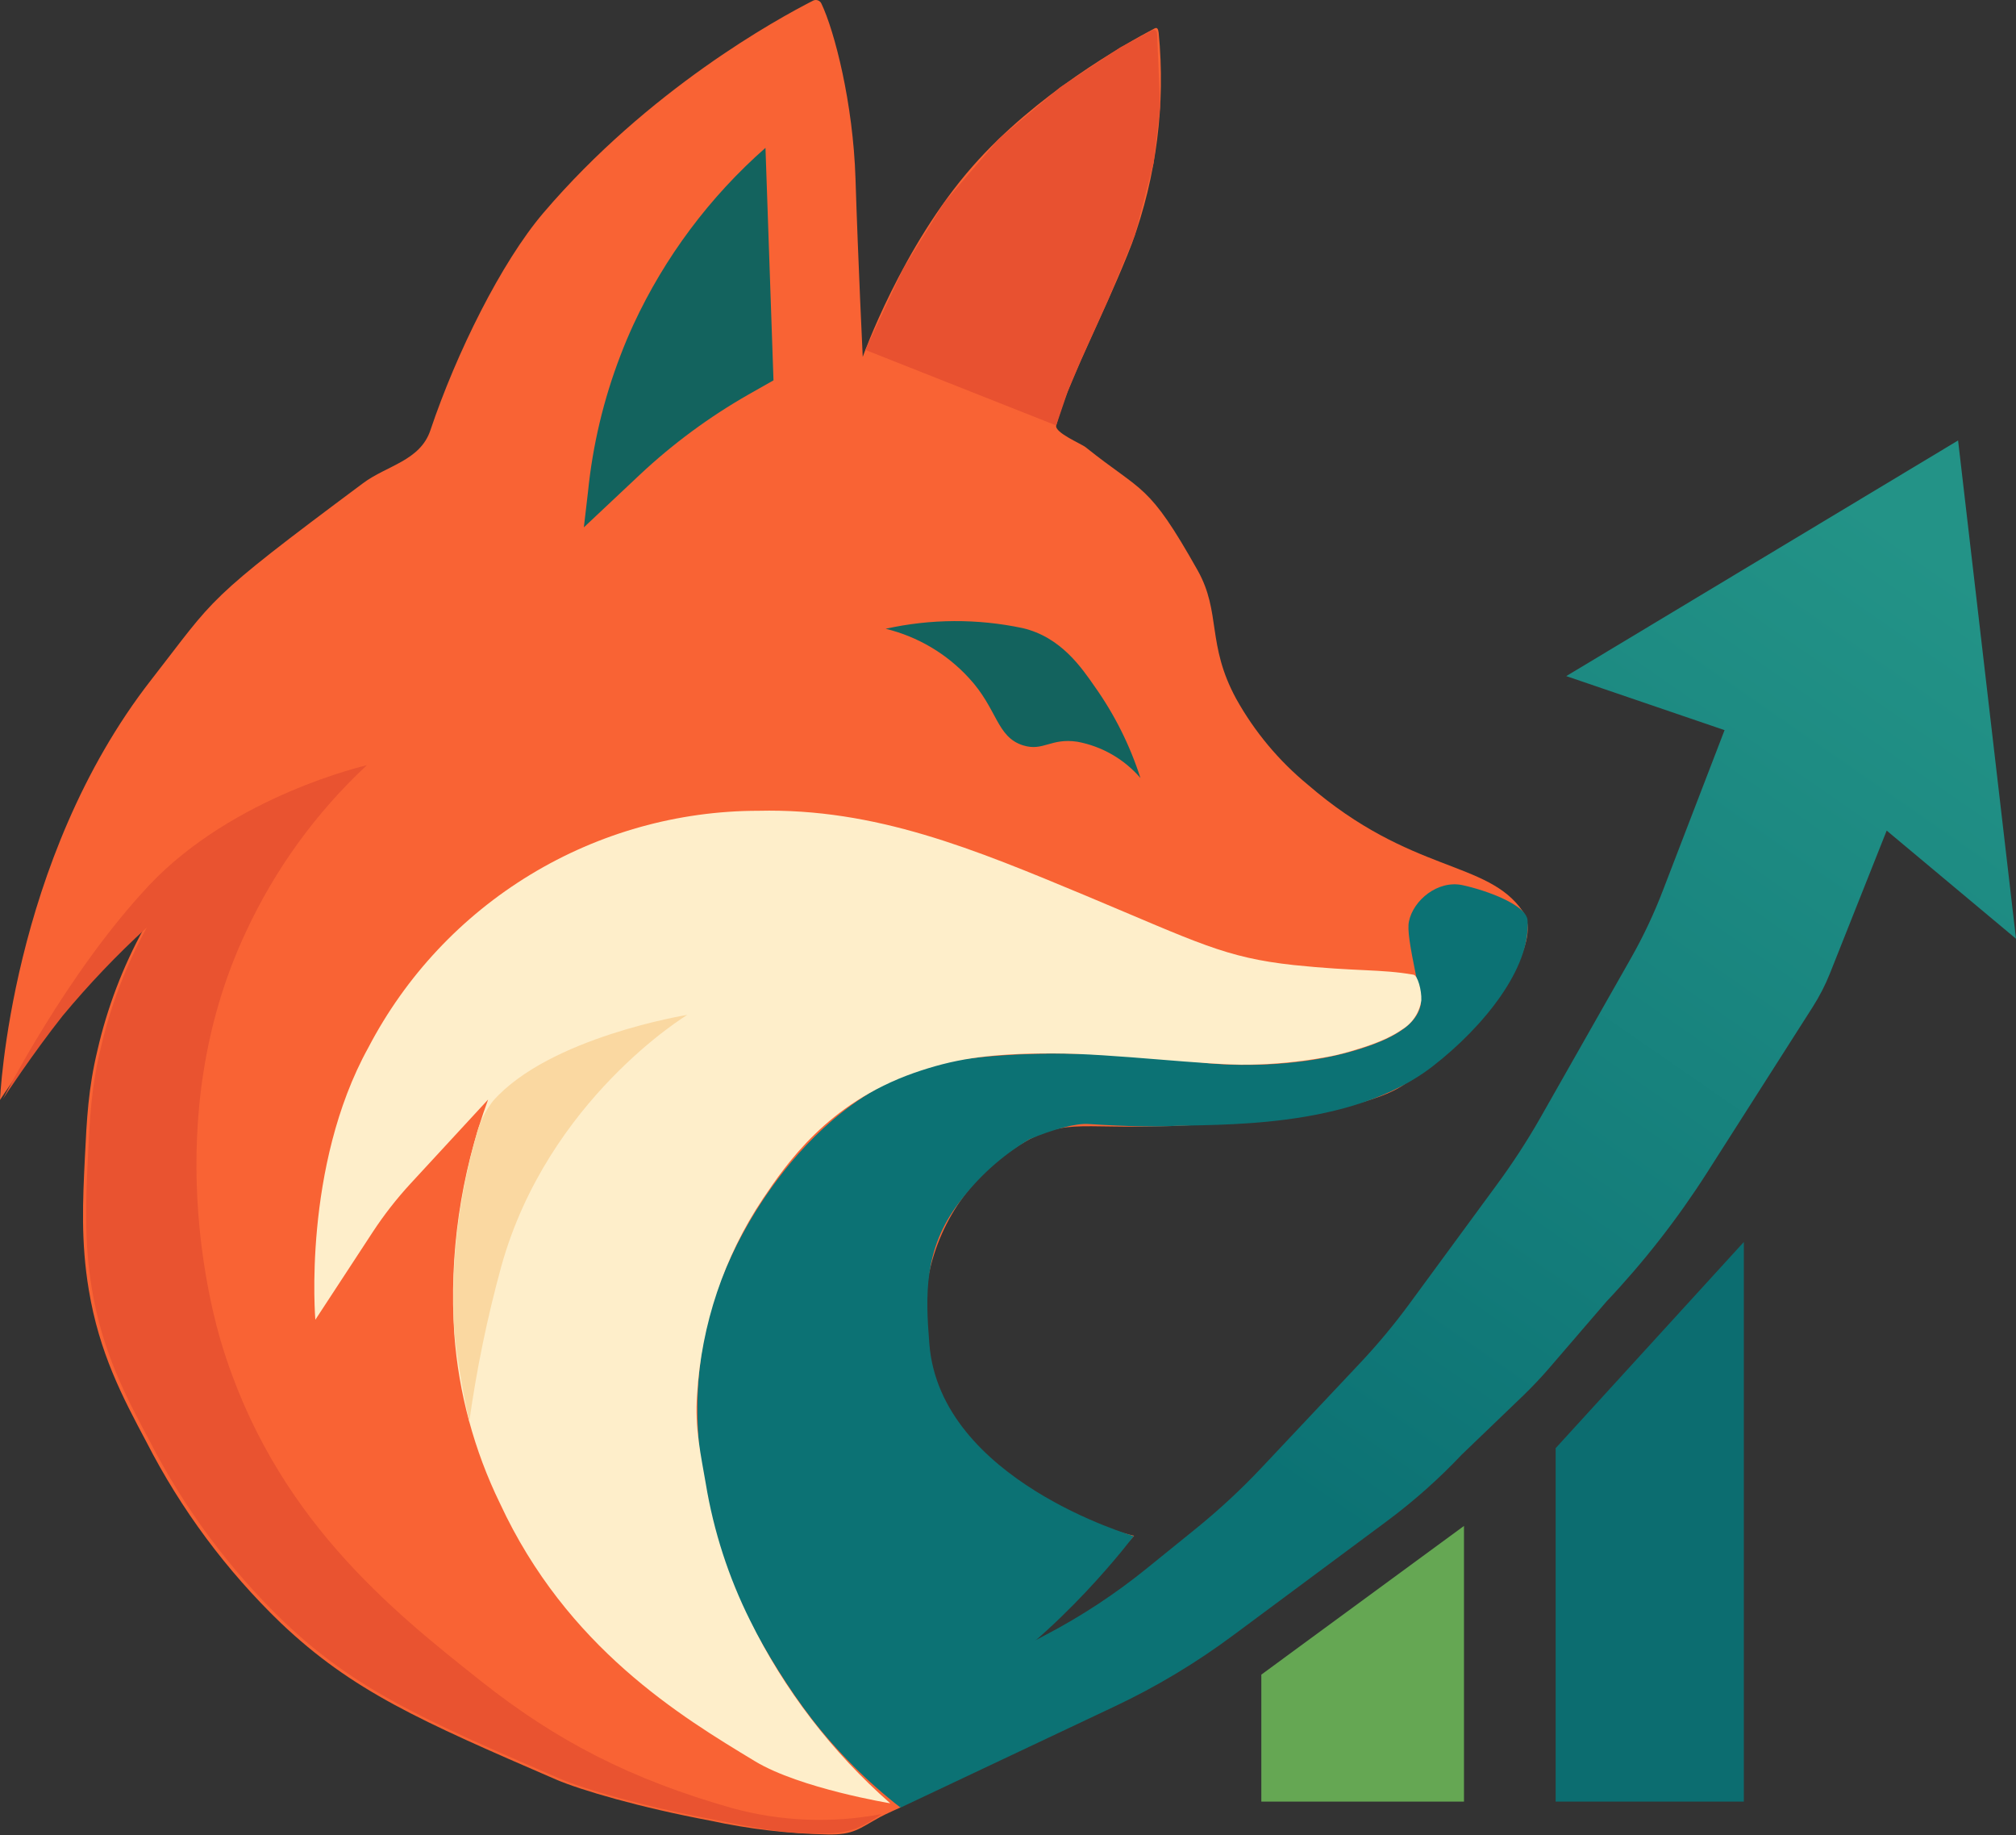 <svg width="600" height="546" viewBox="0 0 600 546" fill="none" xmlns="http://www.w3.org/2000/svg">
<rect x="0" y="0" width="600" height="546" fill="#333333" stroke="none"/>
<path d="M518.998 536.062V369.548L462.989 430.899V536.062H518.998Z" fill="#0C6D70"/>
<path d="M375.396 536.062H435.711V454.038L375.396 498.279V536.062Z" fill="#65A753"/>
<path d="M268.01 537.848L331.739 507.745C344.148 501.885 355.948 494.811 366.963 486.622L412.757 452.623C420.758 446.678 428.226 440.047 435.07 432.798L453.489 415.111C456.074 412.602 458.55 409.983 460.916 407.255L478.113 387.276C489.256 375.482 499.265 362.664 508.008 348.988L539.493 299.627C541.523 296.447 543.25 293.084 544.647 289.579L561.514 247.141L600 279.319L582.763 131.057L466.149 201.173L513.261 217.252L495.035 264.636C492.334 271.734 489.093 278.613 485.341 285.215L458.2 333.008C454.358 339.706 450.137 346.182 445.56 352.404L419.659 387.684C415.099 393.918 410.158 399.863 404.866 405.49L375.475 436.698C369.347 443.203 362.786 449.288 355.834 454.91L341.216 466.742C331.908 474.28 321.876 480.873 311.263 486.43L280.108 502.78L246.219 521.167L268.01 537.848Z" fill="url(#paint0_linear_128_325)"/>
<path d="M261.942 540.66C255.661 544.093 254.188 545.954 246.431 545.838C234.643 545.607 222.902 544.23 211.379 541.727C190.615 537.848 172.799 532.649 165.431 529.47C125.086 512.013 104.924 503.186 83.579 482.918C67.393 467.331 53.898 449.169 43.641 429.172C36.409 415.595 29.546 402.6 26.425 383.787C24.04 369.569 24.641 357.174 25.262 344.411C25.824 332.95 26.27 323.892 29.003 312.506C31.905 299.863 36.544 287.682 42.788 276.313C33.851 284.494 25.482 293.273 17.739 302.594C8.782 313.903 0 327.284 0 327.284C0 327.284 2.966 256.083 45.076 202.182C64.463 177.335 60.45 179.217 108.065 143.761C115.142 138.486 125.049 137.108 128.091 128.031C135.848 104.969 149.206 78.048 161.691 63.385C193.021 26.649 231.175 5.701 241.991 0.193C242.213 0.082 242.452 0.018 242.7 0.003C242.945 -0.011 243.19 0.024 243.424 0.107C243.657 0.191 243.867 0.32 244.048 0.488C244.229 0.656 244.375 0.859 244.474 1.085C248.351 9.212 253.896 30.547 254.614 53.182C255.39 77.718 256.764 106.191 256.764 106.191C256.764 106.191 268.398 73.412 289.509 49.439C308.258 28.103 334.527 13.227 343.66 8.436C344.512 8.009 344.707 8.824 344.842 9.755C346.913 30.983 344.197 52.405 336.892 72.442C329.427 91.838 317.505 113.95 314.346 126.596C313.821 128.749 321.849 132.046 323.109 133.074C340.343 146.864 341.642 143.412 356.434 169.694C363.491 182.262 359.072 191.669 367.913 207.923C373.36 217.704 380.594 226.376 389.238 233.486C420.005 260.059 442.709 255.85 453.217 271.173C457.636 277.612 451.277 288.629 444.996 298.23C442.96 301.313 434.159 311.555 417.66 322.862C413.491 325.733 400.947 331.611 361.942 334.344C323.943 337.022 319.579 332.174 306.513 338.941C298.783 343.072 292.067 348.868 286.849 355.913C281.633 362.955 278.045 371.074 276.347 379.674C274.115 392.229 275.693 405.167 280.883 416.818C295.384 447.85 337.534 456.967 337.534 456.967C337.534 456.967 304.573 493.063 278.208 507.705C260.76 517.404 268.068 537.769 268.068 537.769C268.068 537.769 263.532 539.788 261.942 540.66Z" fill="#F96334"/>
<path d="M435.265 263.376C427.955 261.805 420.627 267.837 419.329 274.16C418.824 276.604 419.579 281.22 421.481 290.53C422.742 296.698 423.127 297.454 422.78 299.16C421.578 304.98 414.463 308.588 408.567 310.8C385.691 319.294 359.886 316.386 359.886 316.386C332.879 313.358 308.897 312.369 287.068 315.105C240.944 320.922 218.707 371.625 217.701 373.72C201.569 407.506 208.549 438.696 212.543 456.482C215.335 468.974 227.741 493.469 241.624 511.468C249.285 521.331 258.15 530.19 268.01 537.848C268.01 537.848 268.69 514.379 288.949 502.314C315.218 486.66 337.418 457.045 337.418 457.045C337.418 457.045 279.836 440.461 276.598 399.925C275.437 385.493 274.912 371.684 285.344 357.97C291.035 350.277 298.214 343.807 306.455 338.941C313.377 336.053 320.026 334.21 323.903 334.443C335.962 335.237 344.629 335.237 347.17 335.102C361.942 334.347 401.84 336.421 426.54 317.162C441.508 305.522 455.621 288.067 454.632 273.869C454.323 269.233 442.38 264.908 435.265 263.376Z" fill="#0C7274"/>
<path d="M264.946 536.567C264.946 536.567 238.152 532.165 224.736 524.076C202.674 510.75 168.689 490.248 148.779 447.287C141.104 431.538 136.498 414.469 135.206 396.993C133.628 373.27 137.055 349.481 145.27 327.168L122.12 352.247C118.03 356.689 114.307 361.459 110.992 366.503L93.854 392.687C93.854 392.687 89.976 347.185 109.655 311.651C120.728 290.438 137.397 272.662 157.852 260.251C178.304 247.839 201.764 241.267 225.687 241.245C260.702 240.43 289.976 252.689 323.05 266.46C356.746 280.561 364.521 284.925 385.089 287.155C403.625 289.095 410.953 288.3 420.705 290.026C421.907 290.239 423.147 294.641 423.013 297.629C422.762 299.396 422.129 301.088 421.154 302.582C420.18 304.078 418.888 305.342 417.371 306.281C411.884 310.158 403.797 312.214 401.86 312.836C399.27 313.609 396.633 314.224 393.969 314.676C386.644 315.975 379.229 316.683 371.79 316.791C358.937 317.045 331.405 313.457 313.336 313.437C293.447 313.437 283.5 315.26 271.986 319.256C246.218 328.352 234.1 346.275 227.085 356.651C215.498 373.994 208.73 394.111 207.481 414.936C206.688 424.787 208.704 433.478 210.06 441.488C212.397 455.616 216.834 469.312 223.225 482.124C233.429 502.833 247.604 521.334 264.946 536.567Z" fill="#FEEECA"/>
<path d="M139.666 423.005C141.848 407.401 145.034 391.955 149.205 376.765C163.085 327.033 204.555 301.975 204.555 301.975C204.555 301.975 163.514 308.568 146.723 327.596C144.278 330.77 142.534 334.426 141.606 338.323C139.106 347.255 137.283 356.365 136.157 365.572C135.066 374.814 134.704 384.128 135.072 393.425C135.556 404.405 139.666 423.005 139.666 423.005Z" fill="#FAD8A1"/>
<path d="M173.767 156.911L190.459 141.22C200.261 132.034 211.11 124.033 222.778 117.382L230.205 113.173L227.819 43.988C211.235 58.576 197.866 76.456 188.56 96.493C187.166 99.518 185.865 102.602 184.683 105.706C179.642 118.787 176.384 132.487 174.989 146.437L173.767 156.911Z" fill="#13635E"/>
<path d="M263.589 187.091C276.991 184.117 290.873 184.044 304.304 186.878C315.821 189.535 322.005 198.845 325.841 204.334C331.728 212.637 336.305 221.795 339.415 231.488C334.57 225.867 327.959 222.064 320.666 220.704C312.717 219.502 310.526 223.652 304.517 221.79C296.547 219.308 296.897 210.909 288.368 201.735C281.74 194.505 273.117 189.409 263.589 187.091Z" fill="#13635E"/>
<path d="M257.543 104.116L314.346 126.595L317.739 116.568L321.732 107.141L329.702 89.491L337.727 70.095L343.351 48.449L345.288 31.749L344.358 9.793C344.346 9.632 344.296 9.477 344.212 9.34C344.124 9.204 344.005 9.091 343.865 9.012C343.725 8.933 343.567 8.891 343.407 8.888C343.246 8.886 343.086 8.923 342.943 8.998L333.366 14.138L315.451 26.028L297.286 41.312L280.982 60.3L268.768 80.064L257.543 104.116Z" fill="#E85130"/>
<path d="M262.388 539.767C259.967 541.5 257.368 542.961 254.634 544.131C252.301 544.936 249.865 545.4 247.403 545.508C233.269 545.995 223.593 543.568 212.35 541.398C191.586 537.518 173.768 532.34 166.402 529.14C126.058 511.684 105.894 502.856 84.549 482.588C68.345 466.999 54.836 448.831 44.572 428.822C37.34 415.342 30.477 402.249 27.337 383.437C24.971 369.219 25.572 356.826 26.173 344.064C26.735 332.599 27.181 323.542 29.915 312.176C32.819 299.528 37.458 287.341 43.699 275.964C34.763 284.145 26.394 292.926 18.651 302.246C9.694 313.553 0.912 326.937 0.912 326.937C0.912 326.937 19.737 289.638 44.339 263.454C69.543 236.687 109.19 227.688 109.19 227.688C94.105 241.731 81.885 258.567 73.207 277.264C46.724 333.513 63.513 391.698 65.898 399.671C81.544 451.322 116.653 479.195 143.001 500.085C165.547 517.988 187.884 529.507 217.972 538.023C232.452 541.981 247.642 542.579 262.388 539.767Z" fill="#E95330"/>
<defs>
<linearGradient id="paint0_linear_128_325" x1="382.9" y1="442.871" x2="575.662" y2="164.434" gradientUnits="userSpaceOnUse">
<stop stop-color="#0C7274"/>
<stop offset="1" stop-color="#239387"/>
</linearGradient>
</defs>
</svg>
